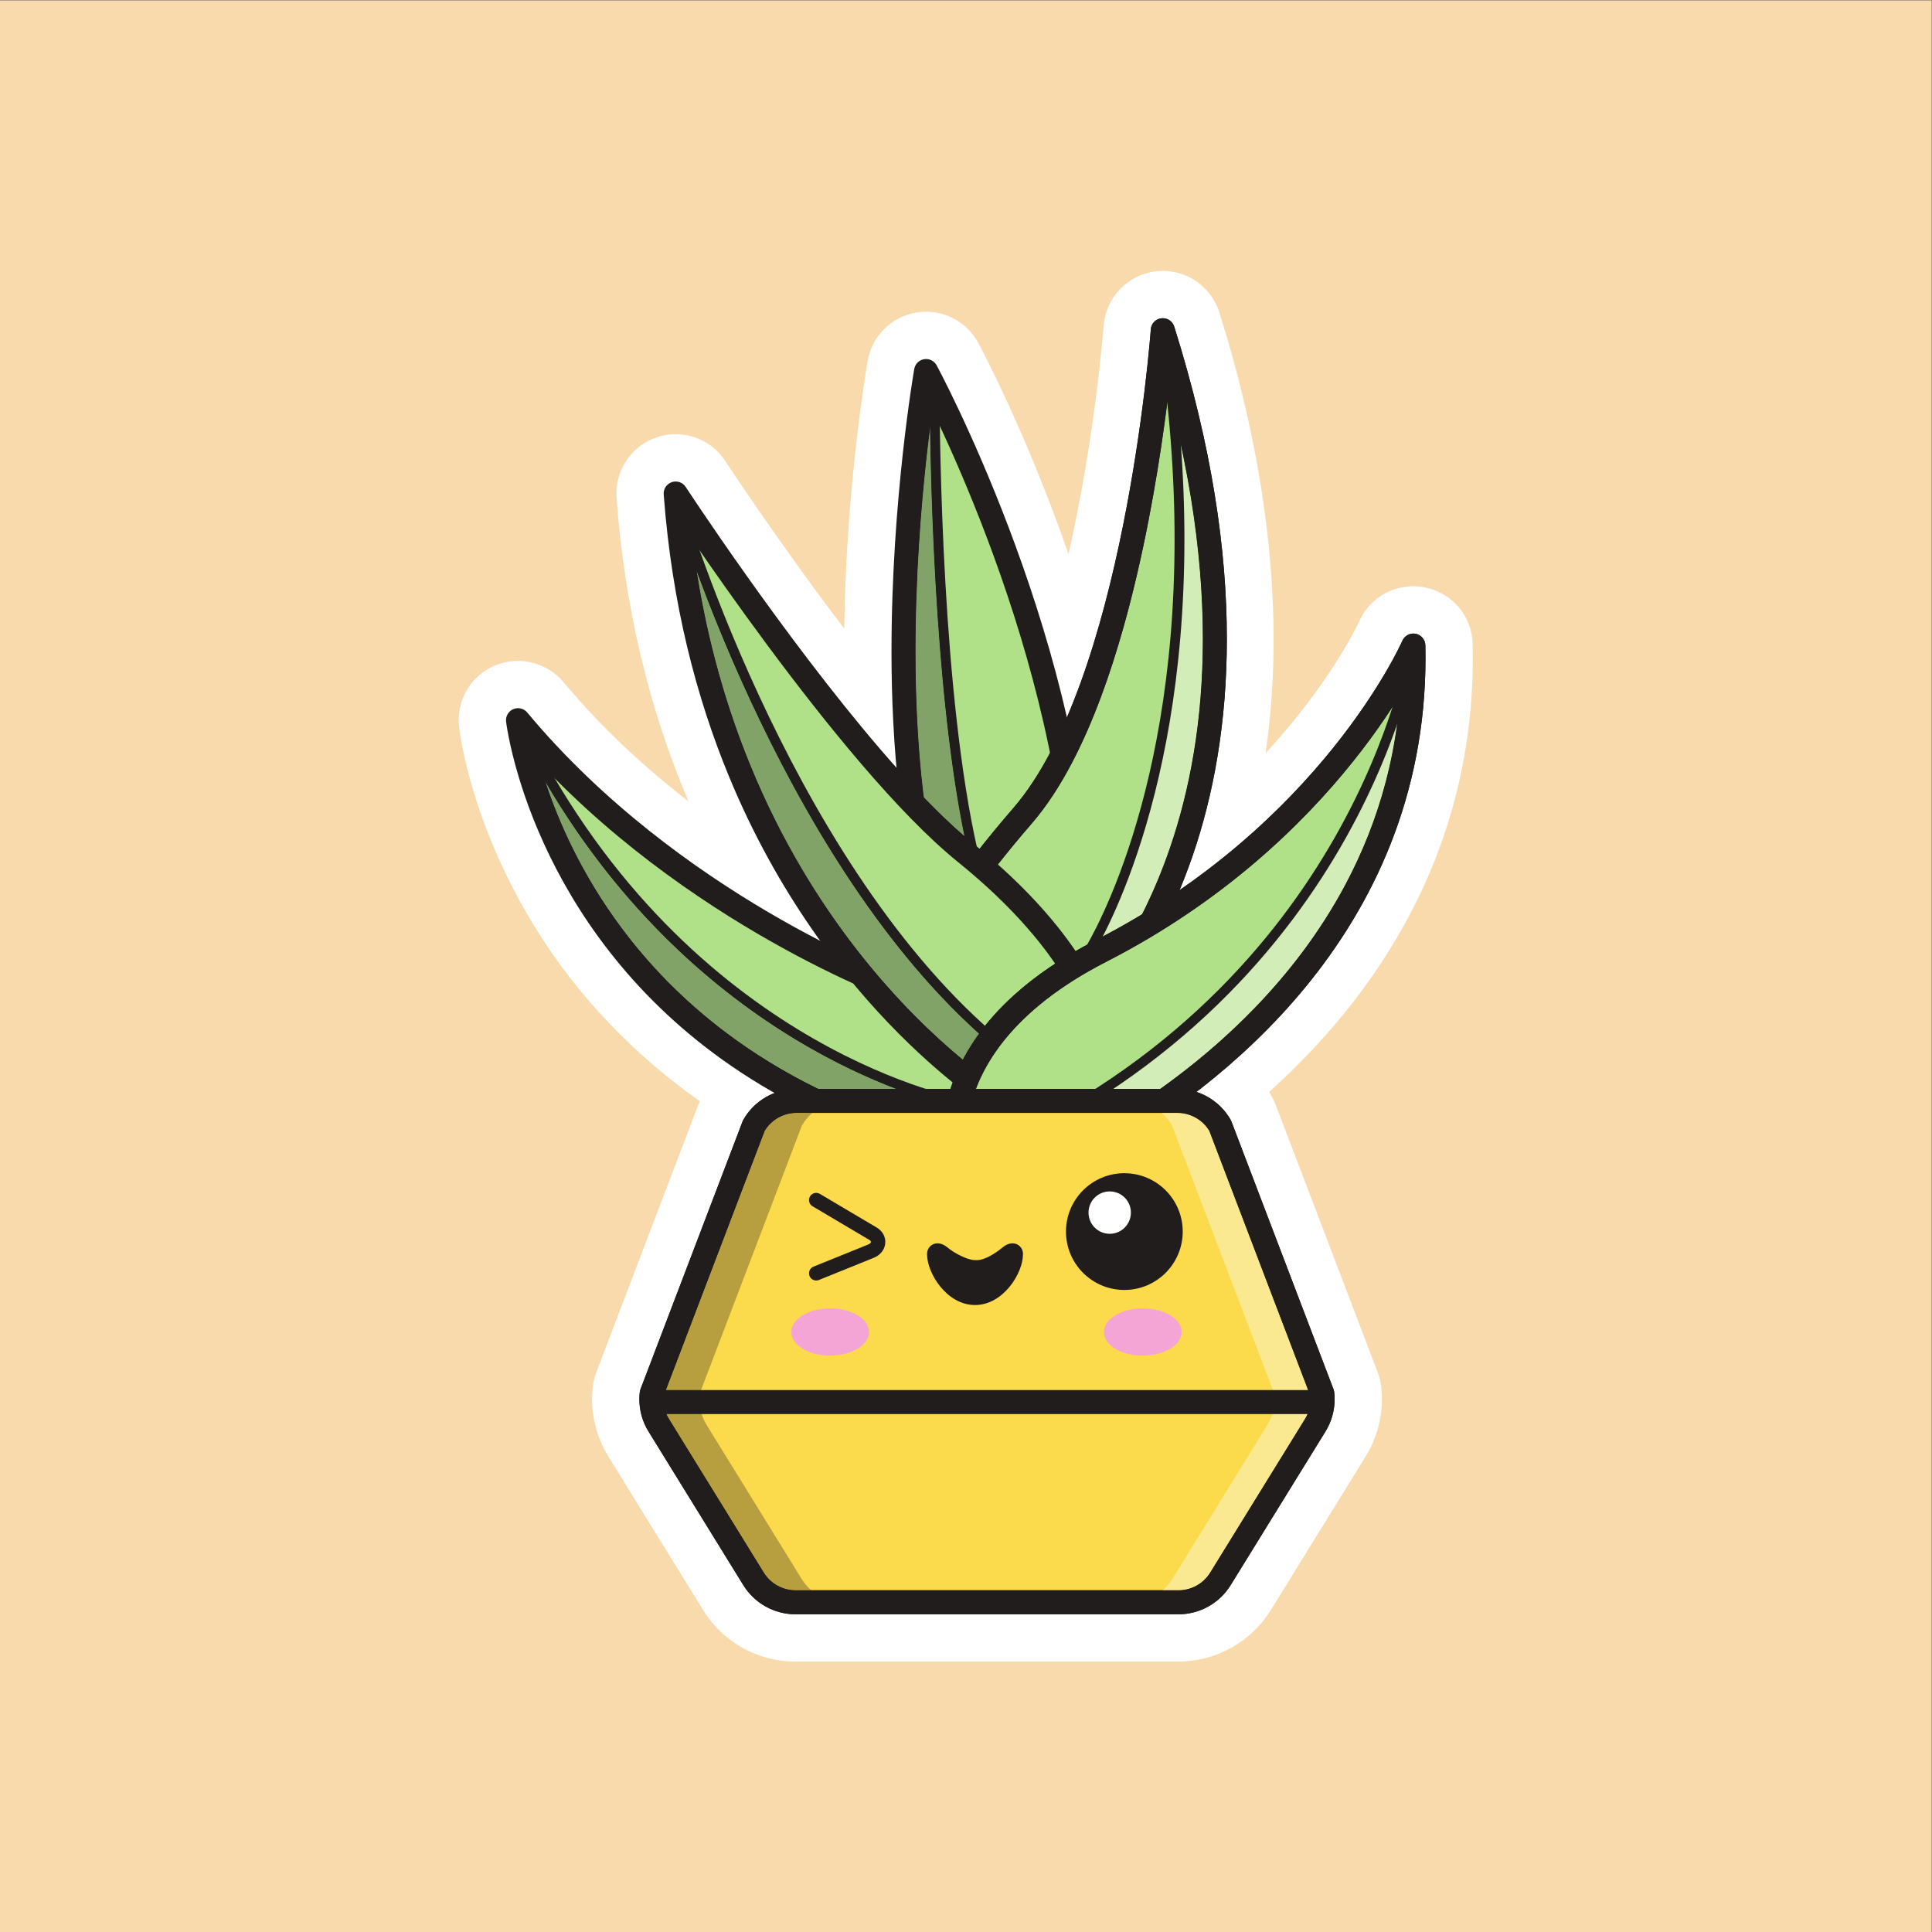 <?xml version="1.0" encoding="UTF-8" standalone="no"?>
<!-- Created with Inkscape (http://www.inkscape.org/) -->

<svg
   version="1.1"
   id="svg2"
   width="1333.333"
   height="1333.333"
   viewBox="0 0 1333.333 1333.333"
   sodipodi:docname="cute-plant-sticker5-vectorportal.eps"
   xmlns:inkscape="http://www.inkscape.org/namespaces/inkscape"
   xmlns:sodipodi="http://sodipodi.sourceforge.net/DTD/sodipodi-0.dtd"
   xmlns="http://www.w3.org/2000/svg"
   xmlns:svg="http://www.w3.org/2000/svg">
  <rect x="0" y="0" width="1333.333" height="1333.333" fill="#808080" stroke="none"/>
  <defs
     id="defs6" />
  <sodipodi:namedview
     id="namedview4"
     pagecolor="#ffffff"
     bordercolor="#000000"
     borderopacity="0.25"
     inkscape:showpageshadow="2"
     inkscape:pageopacity="0.0"
     inkscape:pagecheckerboard="0"
     inkscape:deskcolor="#d1d1d1" />
  <g
     id="g8"
     inkscape:groupmode="layer"
     inkscape:label="ink_ext_XXXXXX"
     transform="matrix(1.333,0,0,-1.333,0,1333.333)">
    <g
       id="g10"
       transform="scale(0.1)">
      <path
         d="M 0,0 H 10000 V 10000 H 0 Z"
         style="fill:#f8daac;fill-opacity:1;fill-rule:nonzero;stroke:none"
         id="path12" />
      <path
         d="m 7624.38,6667.38 c -3.34,145.03 -105.08,265.99 -249.05,294.4 -141.63,27.03 -281.25,-46.25 -338.5,-176.83 -2.01,-4.49 -145.6,-315.73 -484.68,-681.83 122.5,833.94 -45.63,1666.92 -239.25,2281.89 -44.29,141.1 -182.96,230.16 -328.79,212.85 -146.04,-17.22 -259.73,-136.18 -270.35,-282.83 -0.57,-8.13 -43.86,-578.18 -181.95,-1180.72 -218.21,627.69 -453.58,1068.03 -467.36,1093.62 -62.08,114.46 -189.94,177.74 -319.32,156.65 -128.86,-21 -230.55,-121.54 -252.98,-250.11 -5.88,-33.63 -111.21,-646.11 -121.54,-1386.3 -339.6,446.65 -611.57,861.35 -615.45,867.28 -77.05,117.9 -223.8,168.22 -355.43,122.78 -132.69,-44.91 -218.11,-173.87 -207.69,-313.53 41.86,-562.79 166.55,-1088.07 372.23,-1570.79 -222.9,172.25 -446.89,377.11 -646.68,616.84 -86.43,103.55 -233.28,138.56 -356.92,85.38 -125.61,-54 -199.46,-181.57 -183.77,-317.46 5.93,-51.13 67.54,-515.19 402.98,-1052.86 213.76,-342.53 501.9,-644 843.17,-884.5 -2.39,-5.31 -4.78,-11 -7.22,-17.17 L 3087.1,2897.17 c -8.8,-23.1 -14.78,-47.3 -17.89,-72.94 -14.92,-125.42 13.4,-253.8 79.83,-361.51 L 3640.22,1666.9 C 3743.35,1499.78 3922.19,1400 4118.59,1400 h 1982.7 c 193.48,0 376.77,102.27 478.32,266.9 l 491.13,795.72 c 66.48,107.62 94.85,236.05 79.83,362.52 -3.01,24.73 -8.99,48.93 -17.8,72.03 l -0.09,0.24 -529.83,1389.83 c -5.17,13.02 -11.24,25.79 -19.42,40.37 -4.16,7.27 -8.46,14.4 -12.91,21.43 538.15,483.96 1078.31,1240.65 1053.86,2318.34"
         style="fill:#ffffff;fill-opacity:1;fill-rule:nonzero;stroke:none"
         id="path14" />
      <path
         d="m 4863.71,5195.3 c -373.53,1144.3 -69.18,2886.27 -69.18,2886.27 0,0 721.48,-1331.85 795.48,-2667.61 l -726.3,-218.66"
         style="fill:#b0e087;fill-opacity:1;fill-rule:nonzero;stroke:none"
         id="path16" />
      <path
         d="m 4863.71,5195.3 59.06,19.28 c -69.37,212.42 -115.28,447.79 -143.66,689.45 -28.41,241.66 -39.34,489.6 -39.34,727.37 -0.01,387.5 29.03,747.98 58.07,1011.21 14.52,131.62 29.04,238.94 39.9,313.23 5.44,37.15 9.95,66.03 13.11,85.57 1.57,9.76 2.8,17.2 3.64,22.15 0.41,2.48 0.73,4.34 0.94,5.57 l 0.23,1.36 0.07,0.39 -61.2,10.69 -54.62,-29.59 0.09,-0.16 c 4.62,-8.55 183.96,-341.87 370.84,-836.84 186.98,-494.87 381.11,-1151.64 417.14,-1804.46 l 62.03,3.44 -17.91,59.49 -726.3,-218.66 17.91,-59.49 59.06,19.28 -59.06,-19.28 17.91,-59.49 726.3,218.66 c 27.48,8.27 45.71,34.27 44.12,62.92 -37.69,677.81 -238.51,1349.65 -429.43,1853.32 -191.01,503.57 -372.52,838.72 -373.45,840.45 -12.6,23.26 -38.52,35.99 -64.63,31.73 -26.11,-4.26 -46.64,-24.57 -51.2,-50.63 -0.31,-2.11 -117.75,-673.63 -117.81,-1460.86 0,-241.58 11.07,-494.12 40.19,-741.87 29.13,-247.77 76.25,-490.77 148.93,-713.51 10.48,-32.08 44.66,-49.93 76.98,-40.21 l -17.91,59.49"
         style="fill:#211d1d;fill-opacity:1;fill-rule:nonzero;stroke:none"
         id="path18" />
      <path
         d="m 5177.8,4320.67 c 0,0 1771.52,1020.4 842.23,3972.27 0,0 -131.19,-1825.79 -725.51,-2513.33 C 4738.75,5136.68 4625.34,4760.8 4625.34,4760.8 l 552.46,-440.13"
         style="fill:#b0e087;fill-opacity:1;fill-rule:nonzero;stroke:none"
         id="path20" />
      <path
         d="m 5177.8,4320.67 31.01,-53.84 c 5.15,3.04 290.06,167.88 574.89,553.89 142.35,192.97 284.52,441.27 390.96,751.58 106.45,310.28 177.1,682.48 177.08,1122.57 0,461.73 -77.69,998.09 -272.45,1616.72 -8.95,28.45 -36.87,46.52 -66.49,43.05 -29.61,-3.47 -52.6,-27.51 -54.73,-57.25 l -0.09,-1.18 c -1.92,-26.13 -36.9,-482.97 -143.82,-1015.36 -53.42,-266.14 -124.86,-551.16 -218.49,-809.87 -46.79,-129.35 -99.11,-252.1 -157.17,-362.46 -58.04,-110.39 -121.86,-208.34 -190.99,-288.28 -560.88,-648.78 -679.04,-1032.7 -681.65,-1041.5 -7.37,-24.41 0.82,-50.64 20.77,-66.53 l 552.46,-440.13 c 19.95,-15.89 47.61,-17.97 69.72,-5.25 l -31.01,53.84 38.71,48.59 -552.46,440.13 -38.71,-48.59 59.48,-17.95 -19.32,5.83 19.28,-5.96 0.04,0.13 -19.32,5.83 19.28,-5.96 c 0.93,2.89 114.68,369.13 656.74,996.27 78.35,90.67 147.71,198.33 209.87,317.25 108.68,208.1 195.37,450.93 265.13,698.67 104.54,371.56 170.69,754.19 210.95,1044.49 40.23,290.26 54.45,488.07 54.53,489.09 l -61.97,4.45 -59.26,-18.66 c 191.42,-608.08 266.71,-1131.65 266.71,-1579.41 -0.01,-426.81 -68.35,-784.83 -170.36,-1082.25 -153.03,-446.05 -382.07,-756.19 -572.4,-954.91 -95.15,-99.32 -180.59,-170.7 -241.78,-216.95 -30.6,-23.13 -55.12,-39.98 -71.76,-50.9 -8.32,-5.46 -14.66,-9.44 -18.8,-11.99 -2.07,-1.27 -3.59,-2.18 -4.53,-2.74 l -0.98,-0.58 -0.15,-0.09 3.12,-5.37 -3.11,5.38 -0.01,-0.01 3.12,-5.37 -3.11,5.38 15.97,-27.62 -15.96,27.63 -0.01,-0.01 15.97,-27.62 -15.96,27.63 -0.02,-0.01 29.25,-50.63 -29.18,50.66 -0.07,-0.03 29.25,-50.63 -29.18,50.66 31.01,-53.83 38.71,48.59 -38.71,-48.59"
         style="fill:#211d1d;fill-opacity:1;fill-rule:nonzero;stroke:none"
         id="path22" />
      <path
         d="m 5669.61,5133.26 c 142.19,264.22 556.84,1187.56 403.51,2742.03 109.22,-441.6 154.36,-833.75 154.36,-1180.42 -0.01,-426.81 -68.35,-784.83 -170.36,-1082.25 -42.92,-125.13 -91.82,-239.53 -144.18,-343.8 -76.78,-46.43 -157.41,-91.55 -241.93,-134.84 -0.47,-0.24 -0.93,-0.48 -1.4,-0.72"
         style="fill:#d2edb7;fill-opacity:1;fill-rule:nonzero;stroke:none"
         id="path24" />
      <path
         d="m 5644.94,5040.01 c 2.09,3.09 487.15,737.69 487.12,2170.03 0,326.24 -25.16,688.65 -86.88,1086.8 -2.15,13.89 -15.16,23.4 -29.05,21.25 -13.89,-2.15 -23.4,-15.16 -21.25,-29.05 61.33,-395.6 86.28,-755.38 86.28,-1079 -0.01,-710.36 -120.21,-1246.54 -240.13,-1604.84 -59.96,-179.15 -119.86,-313.81 -164.63,-403.5 -22.39,-44.84 -41,-78.44 -53.94,-100.72 -6.47,-11.15 -11.53,-19.46 -14.94,-24.94 -1.7,-2.74 -2.99,-4.78 -3.84,-6.1 l -0.93,-1.45 -0.22,-0.32 -0.04,-0.06 c -7.76,-11.72 -4.54,-27.51 7.18,-35.27 11.72,-7.76 27.51,-4.55 35.27,7.17"
         style="fill:#211d1d;fill-opacity:1;fill-rule:nonzero;stroke:none"
         id="path26" />
      <path
         d="m 5177.8,4320.67 31.01,-53.84 c 5.15,3.04 290.06,167.88 574.89,553.89 142.35,192.97 284.52,441.27 390.96,751.58 106.45,310.28 177.1,682.48 177.08,1122.57 0,461.73 -77.69,998.09 -272.45,1616.72 -8.95,28.45 -36.87,46.52 -66.49,43.05 -29.61,-3.47 -52.6,-27.51 -54.73,-57.25 l -0.09,-1.18 c -1.92,-26.13 -36.9,-482.97 -143.82,-1015.36 -53.42,-266.14 -124.86,-551.16 -218.49,-809.87 -46.79,-129.35 -99.11,-252.1 -157.17,-362.46 -58.04,-110.39 -121.86,-208.34 -190.99,-288.28 -560.88,-648.78 -679.04,-1032.7 -681.65,-1041.5 -7.37,-24.41 0.82,-50.64 20.77,-66.53 l 552.46,-440.13 c 19.95,-15.89 47.61,-17.97 69.72,-5.25 l -31.01,53.84 38.71,48.59 -552.46,440.13 -38.71,-48.59 59.48,-17.95 -19.32,5.83 19.28,-5.96 0.04,0.13 -19.32,5.83 19.28,-5.96 c 0.93,2.89 114.68,369.13 656.74,996.27 78.35,90.67 147.71,198.33 209.87,317.25 108.68,208.1 195.37,450.93 265.13,698.67 104.54,371.56 170.69,754.19 210.95,1044.49 40.23,290.26 54.45,488.07 54.53,489.09 l -61.97,4.45 -59.26,-18.66 c 191.42,-608.08 266.71,-1131.65 266.71,-1579.41 -0.01,-426.81 -68.35,-784.83 -170.36,-1082.25 -153.03,-446.05 -382.07,-756.19 -572.4,-954.91 -95.15,-99.32 -180.59,-170.7 -241.78,-216.95 -30.6,-23.13 -55.12,-39.98 -71.76,-50.9 -8.32,-5.46 -14.66,-9.44 -18.8,-11.99 -2.07,-1.27 -3.59,-2.18 -4.53,-2.74 l -0.98,-0.58 -0.15,-0.09 3.12,-5.37 -3.11,5.38 -0.01,-0.01 3.12,-5.37 -3.11,5.38 15.97,-27.62 -15.96,27.63 -0.01,-0.01 15.97,-27.62 -15.96,27.63 -0.02,-0.01 29.25,-50.63 -29.18,50.66 -0.07,-0.03 29.25,-50.63 -29.18,50.66 31.01,-53.83 38.71,48.59 -38.71,-48.59"
         style="fill:#211d1d;fill-opacity:1;fill-rule:nonzero;stroke:none"
         id="path28" />
      <path
         d="M 4948.61,4045.53 C 2882.31,4548.44 2681.87,6274.01 2681.87,6274.01 3483.61,5311.92 4627.92,4889.18 4627.92,4889.18 l 502.91,-568.51 -182.22,-275.14"
         style="fill:#b0e087;fill-opacity:1;fill-rule:nonzero;stroke:none"
         id="path30" />
      <path
         d="m 4948.61,4045.53 14.7,60.36 c -508.87,123.9 -900.63,322.28 -1203.27,549.67 -226.96,170.57 -403.83,357.6 -541.71,542.38 -206.79,277.12 -325.78,549.31 -392.87,751.72 -33.55,101.19 -54.13,184.9 -66.26,242.89 -6.06,29 -10.01,51.57 -12.43,66.69 -1.2,7.55 -2.03,13.24 -2.53,16.94 -0.26,1.85 -0.43,3.21 -0.54,4.04 l -0.11,0.87 -0.01,0.14 v 0.01 l -12.34,-1.46 12.34,1.45 v 0.01 l -12.34,-1.46 12.34,1.45 -0.01,0.02 -56.09,-6.59 56.1,6.52 -0.01,0.07 -56.09,-6.59 56.1,6.52 -61.71,-7.17 -47.73,-39.77 c 407.4,-488.74 899.55,-838.58 1290.04,-1067.06 390.54,-228.4 679.72,-335.34 682.21,-336.28 l 21.53,58.28 -46.54,-41.16 471.32,-532.8 -155.88,-235.39 51.79,-34.3 14.7,60.36 -14.7,-60.36 51.8,-34.3 182.22,275.14 c 15.53,23.46 13.38,54.39 -5.27,75.47 l -502.91,568.5 c -6.74,7.63 -15.46,13.59 -25,17.12 l -0.09,0.03 c -6.34,2.34 -290.83,108.63 -671.42,332.21 -380.64,223.51 -857.08,564.43 -1248.34,1034.08 -17.54,21.04 -47.04,28.12 -72.22,17.32 -25.18,-10.8 -40.38,-37.05 -37.22,-64.26 0.35,-2.95 13.47,-114.32 65.83,-288.22 78.54,-260.76 245.44,-662.75 591.1,-1048.45 172.8,-192.79 390.27,-381.33 663,-545.47 272.72,-164.15 600.62,-303.84 993.83,-399.53 25.52,-6.22 51.99,4.16 66.49,26.06 l -51.8,34.3"
         style="fill:#211d1d;fill-opacity:1;fill-rule:nonzero;stroke:none"
         id="path32" />
      <path
         d="m 5185.02,4292.02 c 0,0 -1519.19,903.28 -1686.83,3155.45 0,0 894.75,-1369.72 1500.57,-1859.54 605.81,-489.82 679.58,-872.42 679.58,-872.42 l -493.32,-423.49"
         style="fill:#b0e087;fill-opacity:1;fill-rule:nonzero;stroke:none"
         id="path34" />
      <path
         d="m 5185.02,4292.02 31.75,53.4 -20.91,-35.16 20.95,35.14 -0.04,0.02 -20.91,-35.16 20.95,35.14 -0.2,0.12 c -9.94,5.92 -384.01,232.97 -774.93,732.86 -195.51,249.96 -395.33,568.08 -556.56,961.25 -161.23,393.19 -283.95,861.46 -324.97,1412.45 l -61.96,-4.61 -52.01,-33.98 c 0.43,-0.65 224.63,-343.88 525.22,-749.12 150.31,-202.64 319.71,-420.79 490.14,-619.67 170.56,-198.93 341.68,-378.47 498.16,-505.08 297.71,-240.74 462.48,-453.19 552.76,-603.56 45.13,-75.19 71.65,-134.9 86.74,-175 7.55,-20.05 12.24,-35.2 14.96,-44.92 1.37,-4.86 2.24,-8.37 2.73,-10.46 0.24,-1.04 0.4,-1.73 0.47,-2.06 l 0.04,-0.21 19.37,3.94 -19.39,-3.84 0.02,-0.1 19.37,3.94 -19.39,-3.84 40.43,8.01 -40.45,-7.91 0.02,-0.1 40.43,8.01 -40.45,-7.91 v -0.01 l 58.54,11.44 -58.57,-11.29 0.03,-0.15 58.54,11.44 -58.57,-11.29 61.01,11.76 -40.47,47.14 -493.32,-423.49 40.47,-47.14 31.75,53.4 -31.75,-53.4 40.47,-47.13 493.31,423.48 c 17,14.59 24.78,36.91 20.54,58.9 -1.24,6.54 -22.26,109.38 -120.35,272.74 -98.05,163.39 -273.07,387.15 -581.17,636.23 -146.44,118.3 -314.34,293.66 -481.93,489.31 -251.61,293.57 -503.44,633 -691.98,898.66 -94.29,132.84 -172.8,247.27 -227.69,328.43 -27.45,40.58 -48.99,72.84 -63.65,94.92 -7.33,11.05 -12.95,19.54 -16.71,25.27 -1.89,2.86 -3.31,5.03 -4.26,6.47 -0.94,1.45 -1.4,2.14 -1.4,2.14 -15.49,23.72 -45.1,33.96 -71.93,24.87 -26.84,-9.08 -44.14,-35.2 -42.03,-63.46 42.38,-569.67 170.4,-1055.08 338.83,-1462.3 252.64,-610.89 595.89,-1045.6 876.37,-1327.76 280.53,-282.18 498.35,-412.08 501.83,-414.17 22.9,-13.61 52,-11.09 72.22,6.27 l -40.47,47.13"
         style="fill:#211d1d;fill-opacity:1;fill-rule:nonzero;stroke:none"
         id="path36" />
      <path
         d="m 5403.07,3947.33 c 0,0 1958.06,788.79 1914.33,2712.97 0,0 -422.74,-969.38 -1618.06,-1581.62 -871.15,-446.2 -750.73,-1033.15 -750.73,-1033.15 l 454.46,-98.2"
         style="fill:#b0e087;fill-opacity:1;fill-rule:nonzero;stroke:none"
         id="path38" />
      <path
         d="m 5403.07,3947.33 23.22,-57.62 c 2.02,0.82 124.11,50.1 306.62,153.45 273.69,155.09 683.68,431.59 1027.32,850.7 171.75,209.55 326.81,454.9 438.93,738.3 112.12,283.34 181.11,604.71 181.08,964.81 0,21.45 -0.24,43.03 -0.73,64.73 -0.66,29.07 -21.59,53.94 -50.12,59.56 -28.52,5.61 -57.32,-9.47 -68.94,-36.13 l 0.69,-0.3 -0.69,0.31 v -0.01 l 0.69,-0.3 -0.69,0.31 c -1.6,-3.68 -107.18,-242.49 -358.25,-554.61 -251.13,-312.19 -647.4,-697.54 -1231.19,-996.55 -174.86,-89.56 -312.05,-185.34 -419.36,-282.04 -161,-144.97 -254.48,-292.22 -306.85,-421.06 -52.47,-128.86 -63.98,-238.86 -63.97,-310.14 0.01,-52.59 6.22,-84.25 6.93,-87.7 4.93,-24.05 23.74,-43.05 47.73,-48.24 l 454.46,-98.19 c 12.13,-2.62 24.82,-1.54 36.34,3.1 l -23.22,57.62 13.12,60.73 -454.46,98.19 -13.12,-60.72 60.86,12.49 -31.07,-6.38 31.14,6.04 -0.07,0.34 -31.07,-6.38 31.14,6.04 c 0,0.01 -0.27,1.4 -0.69,4.17 -1.25,8.33 -3.76,28.83 -3.76,58.89 0,38.69 4.14,93.16 20.37,158.25 24.4,97.66 75.65,219.22 182.57,348.91 106.96,129.63 270.06,267.63 519.63,395.49 606.94,310.87 1018.06,712.6 1277.47,1036.88 259.45,324.35 367.53,571.4 369.21,575.2 l -56.94,24.83 -62.12,-1.4 c 0.48,-20.79 0.71,-41.43 0.71,-61.93 -0.08,-458.92 -116.67,-848.52 -291.91,-1177.11 -131.46,-246.36 -296.13,-458.2 -469.53,-637.37 -260.05,-268.76 -539.73,-463.83 -754,-591.23 -107.12,-63.71 -197.86,-110.52 -261.54,-141.28 -31.84,-15.39 -56.91,-26.75 -73.88,-34.22 -8.49,-3.73 -14.95,-6.49 -19.22,-8.28 -2.13,-0.9 -3.72,-1.56 -4.73,-1.98 l -1.1,-0.45 -0.22,-0.09 v 0 l 23.21,-57.63 13.12,60.73 -13.12,-60.73"
         style="fill:#211d1d;fill-opacity:1;fill-rule:nonzero;stroke:none"
         id="path40" />
      <path
         d="m 6006.85,4364.98 h -289.12 c 1000.81,657.58 1389.59,1557 1528.92,2009.93 -30.91,-364.06 -136.31,-680.81 -282.57,-955.05 -131.46,-246.36 -296.13,-458.2 -469.53,-637.37 -161.8,-167.22 -331.18,-305.9 -487.7,-417.51"
         style="fill:#d2edb7;fill-opacity:1;fill-rule:nonzero;stroke:none"
         id="path42" />
      <path
         d="m 4969.9,4317.05 -0.85,0.16 c -19.95,3.85 -383.19,77.02 -842.56,358.55 -459.42,281.6 -1015.03,771.11 -1421.72,1609.35 -6.14,12.65 -21.36,17.93 -34.01,11.8 -12.64,-6.14 -17.92,-21.37 -11.79,-34.01 417.75,-861.27 992.62,-1360.59 1463.05,-1643.99 470.47,-283.47 836.46,-351.49 838.61,-351.91 13.82,-2.56 27.1,6.56 29.66,20.39 2.56,13.81 -6.57,27.1 -20.39,29.66"
         style="fill:#211d1d;fill-opacity:1;fill-rule:nonzero;stroke:none"
         id="path44" />
      <path
         d="m 4639.85,4364.98 h -403.63 c -179.34,87.8 -337.16,186.13 -476.18,290.58 -226.96,170.57 -403.83,357.6 -541.71,542.38 -206.79,277.12 -325.78,549.31 -392.87,751.72 -0.48,1.43 -0.95,2.86 -1.42,4.29 396.05,-674.84 886.9,-1087.4 1297.98,-1335.04 197.39,-118.93 376.38,-199.93 517.83,-253.93"
         style="fill:#81a367;fill-opacity:1;fill-rule:nonzero;stroke:none"
         id="path46" />
      <path
         d="m 4122,4364.97 -92.37,39.33 -338.45,225.68 -403.17,382.14 -250.35,340.79 -168.03,314.32 -119.13,313.21 -43.61,186.56 c 37.96,-73.77 77.07,-144.75 117.15,-213.05 0.47,-1.43 0.94,-2.86 1.42,-4.29 67.09,-202.41 186.08,-474.6 392.87,-751.72 137.88,-184.78 314.75,-371.81 541.71,-542.38 139.02,-104.45 296.84,-202.78 476.18,-290.58 h -112.27 c -0.65,0 -1.3,-0.01 -1.95,-0.01"
         style="fill:#211d1d;fill-opacity:1;fill-rule:nonzero;stroke:none"
         id="path48" />
      <path
         d="m 4713.57,4364.98 h -73.72 c -141.45,54 -320.44,135 -517.83,253.93 -411.08,247.64 -901.93,660.2 -1297.98,1335.04 -40.08,68.3 -79.19,139.28 -117.15,213.05 l -25.02,107.01 C 3299.62,5000.58 4261,4525.11 4713.57,4364.98"
         style="fill:#211d1d;fill-opacity:1;fill-rule:nonzero;stroke:none"
         id="path50" />
      <path
         d="m 3473.74,7440.39 c 0.25,-0.82 136.18,-470.69 408.87,-1059.04 272.82,-588.33 681.9,-1295.32 1231.58,-1770.62 10.63,-9.19 26.7,-8.02 35.89,2.61 9.19,10.63 8.02,26.71 -2.61,35.9 -540.49,466.91 -947.73,1168.66 -1218.68,1753.52 -135.54,292.41 -237.15,555.57 -304.83,745.52 -33.84,94.97 -59.2,171.64 -76.09,224.51 -8.44,26.44 -14.76,46.92 -18.97,60.78 -2.1,6.93 -3.67,12.19 -4.72,15.72 -1.04,3.52 -1.54,5.24 -1.54,5.25 -3.91,13.5 -18.02,21.28 -31.52,17.37 -13.51,-3.9 -21.28,-18.02 -17.38,-31.52 v 0"
         style="fill:#211d1d;fill-opacity:1;fill-rule:nonzero;stroke:none"
         id="path52" />
      <path
         d="m 4984.53,4516.31 c -144.92,119.78 -341.67,304.8 -542.85,562.07 -195.51,249.96 -395.33,568.08 -556.56,961.25 -120.08,292.83 -218.79,627.27 -278.3,1006.54 66.75,-181.22 158.65,-412.08 275.79,-664.82 265.23,-571.95 659.26,-1256.09 1186.03,-1730.43 -33.45,-45.86 -61.2,-90.95 -84.11,-134.61"
         style="fill:#81a367;fill-opacity:1;fill-rule:nonzero;stroke:none"
         id="path54" />
      <path
         d="m 4963.64,4474.11 -402.11,364.56 -390.18,514.24 -265,453.99 -243.27,688.33 -111.02,500.28 -37.56,315.12 c 21.92,-66.77 52.68,-156.85 92.32,-264.46 59.51,-379.27 158.22,-713.71 278.3,-1006.54 161.23,-393.17 361.05,-711.29 556.56,-961.25 201.18,-257.27 397.93,-442.29 542.85,-562.07 -7.47,-14.23 -14.42,-28.3 -20.89,-42.2"
         style="fill:#211d1d;fill-opacity:1;fill-rule:nonzero;stroke:none"
         id="path56" />
      <path
         d="m 5068.64,4650.92 v 0 c -526.77,474.34 -920.8,1158.48 -1186.03,1730.43 -117.14,252.74 -209.04,483.6 -275.79,664.82 -39.64,107.61 -70.4,197.69 -92.32,264.46 l -16.31,136.84 c 0,0 526.96,-1821.47 1585.74,-2776.08 -5.22,-6.84 -10.32,-13.66 -15.29,-20.47"
         style="fill:#211d1d;fill-opacity:1;fill-rule:nonzero;stroke:none"
         id="path58" />
      <path
         d="m 7292.23,6664.1 -0.17,-1.08 c -3.87,-24.53 -76.77,-462.51 -383.31,-999.26 -306.64,-536.82 -846.2,-1172.33 -1785.37,-1595.02 -12.82,-5.77 -18.53,-20.84 -12.76,-33.66 5.77,-12.81 20.83,-18.53 33.65,-12.76 965.3,434.3 1515.38,1092.65 1823.3,1642.03 308.03,549.47 374.65,990.08 374.99,992.15 2.1,13.9 -7.47,26.87 -21.37,28.97 -13.9,2.09 -26.86,-7.47 -28.96,-21.37"
         style="fill:#211d1d;fill-opacity:1;fill-rule:nonzero;stroke:none"
         id="path60" />
      <path
         d="m 5403.07,3947.33 23.22,-57.62 c 2.02,0.82 124.11,50.1 306.62,153.45 273.69,155.09 683.68,431.59 1027.32,850.7 171.75,209.55 326.81,454.9 438.93,738.3 112.12,283.34 181.11,604.71 181.08,964.81 0,21.45 -0.24,43.03 -0.73,64.73 -0.66,29.07 -21.59,53.94 -50.12,59.56 -28.52,5.61 -57.32,-9.47 -68.94,-36.13 l 0.69,-0.3 -0.69,0.31 v -0.01 l 0.69,-0.3 -0.69,0.31 c -1.6,-3.68 -107.18,-242.49 -358.25,-554.61 -251.13,-312.19 -647.4,-697.54 -1231.19,-996.55 -174.86,-89.56 -312.05,-185.34 -419.36,-282.04 -161,-144.97 -254.48,-292.22 -306.85,-421.06 -52.47,-128.86 -63.98,-238.86 -63.97,-310.14 0.01,-52.59 6.22,-84.25 6.93,-87.7 4.93,-24.05 23.74,-43.05 47.73,-48.24 l 454.46,-98.19 c 12.13,-2.62 24.82,-1.54 36.34,3.1 l -23.22,57.62 13.12,60.73 -454.46,98.19 -13.12,-60.72 60.86,12.49 -31.07,-6.38 31.14,6.04 -0.07,0.34 -31.07,-6.38 31.14,6.04 c 0,0.01 -0.27,1.4 -0.69,4.17 -1.25,8.33 -3.76,28.83 -3.76,58.89 0,38.69 4.14,93.16 20.37,158.25 24.4,97.66 75.65,219.22 182.57,348.91 106.96,129.63 270.06,267.63 519.63,395.49 606.94,310.87 1018.06,712.6 1277.47,1036.88 259.45,324.35 367.53,571.4 369.21,575.2 l -56.94,24.83 -62.12,-1.4 c 0.48,-20.79 0.71,-41.43 0.71,-61.93 -0.08,-458.92 -116.67,-848.52 -291.91,-1177.11 -131.46,-246.36 -296.13,-458.2 -469.53,-637.37 -260.05,-268.76 -539.73,-463.83 -754,-591.23 -107.12,-63.71 -197.86,-110.52 -261.54,-141.28 -31.84,-15.39 -56.91,-26.75 -73.88,-34.22 -8.49,-3.73 -14.95,-6.49 -19.22,-8.28 -2.13,-0.9 -3.72,-1.56 -4.73,-1.98 l -1.1,-0.45 -0.22,-0.09 v 0 l 23.21,-57.63 13.12,60.73 -13.12,-60.73"
         style="fill:#211d1d;fill-opacity:1;fill-rule:nonzero;stroke:none"
         id="path62" />
      <path
         d="m 4813.19,7995.97 c 0.37,-150.72 4.05,-550.73 30.51,-1013.61 26.51,-462.96 75.64,-988.5 167.56,-1391.85 3.13,-13.7 16.77,-22.28 30.47,-19.16 13.71,3.13 22.29,16.77 19.16,30.48 -90.79,398.04 -140.01,922.02 -166.37,1383.44 -26.39,461.49 -30.06,860.72 -30.42,1010.82 -0.04,14.06 -11.46,25.43 -25.52,25.39 -14.05,-0.03 -25.42,-11.45 -25.38,-25.51 h -0.01"
         style="fill:#211d1d;fill-opacity:1;fill-rule:nonzero;stroke:none"
         id="path64" />
      <path
         d="m 4993.32,5673.36 c -67.04,57.61 -137.91,125.8 -210.68,201.35 -1.2,9.75 -2.38,19.54 -3.53,29.32 -28.41,241.66 -39.34,489.6 -39.34,727.37 -0.01,387.5 29.03,747.98 58.07,1011.21 5.83,52.81 11.65,101.71 17.24,146.12 2.97,-198.26 10.39,-487.38 28.62,-806.37 24.73,-431.87 69.14,-918.2 149.62,-1309"
         style="fill:#81a367;fill-opacity:1;fill-rule:nonzero;stroke:none"
         id="path66" />
      <path
         d="m 4782.64,5874.71 c -23.12,24 -46.42,48.74 -69.87,74.12 l -12.22,115.07 -22.9,372.73 15.4,703.68 45.15,527.84 32.53,257.92 42.55,43.84 c 0.2,-45.54 0.69,-107 1.8,-181.18 -5.59,-44.41 -11.41,-93.31 -17.24,-146.12 -29.04,-263.23 -58.08,-623.71 -58.07,-1011.21 0,-237.77 10.93,-485.71 39.34,-727.37 1.15,-9.78 2.33,-19.57 3.53,-29.32"
         style="fill:#211d1d;fill-opacity:1;fill-rule:nonzero;stroke:none"
         id="path68" />
      <path
         d="m 5007.1,5608.99 -69.74,30.85 -98.71,90.87 -115.03,115.93 -10.85,102.19 c 23.45,-25.38 46.75,-50.12 69.87,-74.12 72.77,-75.55 143.64,-143.74 210.68,-201.35 4.48,-21.76 9.07,-43.23 13.78,-64.37"
         style="fill:#211d1d;fill-opacity:1;fill-rule:nonzero;stroke:none"
         id="path70" />
      <path
         d="m 5036.08,5596.17 -28.98,12.82 c -4.71,21.14 -9.3,42.61 -13.78,64.37 -80.48,390.8 -124.89,877.13 -149.62,1309 -18.23,318.99 -25.65,608.11 -28.62,806.37 -1.11,74.18 -1.6,135.64 -1.8,181.18 l 25.37,26.12 c 0.72,-300.82 14.71,-1598.47 197.43,-2399.86"
         style="fill:#211d1d;fill-opacity:1;fill-rule:nonzero;stroke:none"
         id="path72" />
      <path
         d="m 5109.93,1707.04 h -991.35 c -88.47,0 -170.62,45.83 -217.09,121.11 l -491.17,795.81 c -30.25,49.02 -43.03,106.84 -36.24,164.04 l 528.63,1386.76 c 45.49,79.23 129.87,128.09 221.24,128.09 h 985.98 985.98 c 91.36,0 175.75,-48.86 221.23,-128.09 L 6845.77,2788 c 6.79,-57.2 -5.98,-115.02 -36.24,-164.04 l -491.17,-795.81 c -46.46,-75.28 -128.61,-121.11 -217.08,-121.11 h -991.35"
         style="fill:#fbda4c;fill-opacity:1;fill-rule:nonzero;stroke:none"
         id="path74" />
      <path
         d="m 5109.93,1707.04 v 62.13 h -991.35 c -66.93,-0.01 -129.07,34.67 -164.22,91.61 l -491.17,795.81 c -18.88,30.59 -28.76,65.71 -28.76,101.35 0,7.58 0.44,15.16 1.34,22.72 l -61.69,7.34 58.05,-22.13 528.63,1386.76 -58.05,22.13 53.88,-30.93 c 34.4,59.93 98.25,96.89 167.36,96.89 h 985.98 985.98 c 69.11,0 132.95,-36.96 167.35,-96.89 l 53.88,30.93 -58.05,-22.13 528.63,-1386.76 58.05,22.13 -61.69,-7.32 c 0.9,-7.58 1.34,-15.17 1.34,-22.74 0,-35.64 -9.88,-70.76 -28.76,-101.35 l -491.17,-795.81 c -35.14,-56.94 -97.29,-91.62 -164.21,-91.61 h -991.35 v -62.13 -62.13 h 991.35 c 110.02,0 212.17,57 269.95,150.62 l 491.17,795.8 c 31.03,50.29 47.28,108.01 47.28,166.61 0,12.44 -0.74,24.92 -2.21,37.37 -0.61,5.17 -1.79,9.96 -3.64,14.82 L 6375.2,4196.89 c -1.31,3.42 -2.35,5.62 -4.17,8.8 -56.57,98.53 -161.51,159.28 -275.12,159.29 h -985.98 -985.98 c -113.62,-0.01 -218.55,-60.76 -275.12,-159.29 -1.83,-3.18 -2.87,-5.38 -4.17,-8.8 L 3316.03,2810.13 c -1.85,-4.86 -3.03,-9.63 -3.64,-14.79 -1.48,-12.47 -2.22,-24.96 -2.22,-37.4 0,-58.6 16.25,-116.32 47.28,-166.61 l 491.17,-795.8 c 57.79,-93.62 159.94,-150.62 269.96,-150.62 h 991.35 v 62.13"
         style="fill:#211d1d;fill-opacity:1;fill-rule:nonzero;stroke:none"
         id="path76" />
      <path
         d="m 6101.29,1769.17 c -0.01,0 0,0 -0.01,0 h -81.85 c 19.39,16.76 36.39,36.56 50.23,58.98 l 491.16,795.82 c 30.26,49.03 43.03,106.84 36.25,164.03 l -528.64,1386.78 c -14.5,25.27 -32.97,47.45 -54.36,65.94 h 81.84 c 67.59,0 130.14,-35.35 165.05,-92.98 l 523.83,-1374.18 c 0.42,-5.21 0.63,-10.42 0.63,-15.62 0,-35.64 -9.88,-70.76 -28.76,-101.35 l -491.17,-795.81 c -35.14,-56.94 -97.29,-91.61 -164.2,-91.61"
         style="fill:#fbe991;fill-opacity:1;fill-rule:nonzero;stroke:none"
         id="path78" />
      <path
         d="m 5109.93,1707.04 v 62.13 h -991.35 c -66.93,-0.01 -129.07,34.67 -164.22,91.61 l -491.17,795.81 c -18.88,30.59 -28.76,65.71 -28.76,101.35 0,7.58 0.44,15.16 1.34,22.72 l -61.69,7.34 58.05,-22.13 528.63,1386.76 -58.05,22.13 53.88,-30.93 c 34.4,59.93 98.25,96.89 167.36,96.89 h 985.98 985.98 c 69.11,0 132.95,-36.96 167.35,-96.89 l 53.88,30.93 -58.05,-22.13 528.63,-1386.76 58.05,22.13 -61.69,-7.32 c 0.9,-7.58 1.34,-15.17 1.34,-22.74 0,-35.64 -9.88,-70.76 -28.76,-101.35 l -491.17,-795.81 c -35.14,-56.94 -97.29,-91.62 -164.21,-91.61 h -991.35 v -62.13 -62.13 h 991.35 c 110.02,0 212.17,57 269.95,150.62 l 491.17,795.8 c 31.03,50.29 47.28,108.01 47.28,166.61 0,12.44 -0.74,24.92 -2.21,37.37 -0.61,5.17 -1.79,9.96 -3.64,14.82 L 6375.2,4196.89 c -1.31,3.42 -2.35,5.62 -4.17,8.8 -56.57,98.53 -161.51,159.28 -275.12,159.29 h -985.98 -985.98 c -113.62,-0.01 -218.55,-60.76 -275.12,-159.29 -1.83,-3.18 -2.87,-5.38 -4.17,-8.8 L 3316.03,2810.13 c -1.85,-4.86 -3.03,-9.63 -3.64,-14.79 -1.48,-12.47 -2.22,-24.96 -2.22,-37.4 0,-58.6 16.25,-116.32 47.28,-166.61 l 491.17,-795.8 c 57.79,-93.62 159.94,-150.62 269.96,-150.62 h 991.35 v 62.13"
         style="fill:#211d1d;fill-opacity:1;fill-rule:nonzero;stroke:none"
         id="path80" />
      <path
         d="m 4200.43,1769.17 h -81.85 c -66.93,-0.01 -129.07,34.67 -164.22,91.61 l -491.17,795.81 c -18.88,30.59 -28.76,65.71 -28.76,101.35 0,5.21 0.21,10.42 0.63,15.61 l 523.85,1374.2 c 34.9,57.62 97.45,92.97 165.03,92.97 0.01,0 0,0 0.01,0 h 81.84 c -21.39,-18.49 -39.86,-40.67 -54.37,-65.94 L 3622.78,2788 c -6.78,-57.19 6,-115 36.25,-164.03 l 491.17,-795.82 c 13.84,-22.42 30.84,-42.22 50.23,-58.98"
         style="fill:#b79f3f;fill-opacity:1;fill-rule:nonzero;stroke:none"
         id="path82" />
      <path
         d="m 4367.28,1707.06 h -248.71 c -88.46,0 -170.62,45.8 -217.08,121.09 l -491.18,795.82 c -30.24,49.03 -43.01,106.84 -36.23,164.03 l 528.63,1386.78 c 45.48,79.2 129.88,128.08 221.23,128.08 h 248.72 c -62.22,0 -121.2,-22.67 -166.87,-62.14 h -81.84 c -0.01,0 0,0 -0.01,0 -67.58,0 -130.13,-35.35 -165.03,-92.97 l -523.85,-1374.2 c -0.42,-5.19 -0.63,-10.4 -0.63,-15.61 v 0 c 0,-35.64 9.88,-70.76 28.76,-101.35 l 491.17,-795.81 c 35.15,-56.94 97.29,-91.62 164.22,-91.61 h 81.85 c 45.73,-39.53 104.73,-62.11 166.85,-62.11"
         style="fill:#211d1d;fill-opacity:1;fill-rule:nonzero;stroke:none"
         id="path84" />
      <path
         d="m 5062.72,3478.7 c 38.53,1.8 93.09,36.94 122.82,61.52 21.25,17.57 37.8,25.21 57.1,25.21 28.85,0 52.47,-22.88 53.46,-51.71 0.07,-1.84 0.1,-3.68 0.1,-5.54 0,-97.5 -102.28,-262.28 -248.25,-262.16 -146.36,-0.12 -248.25,164.66 -248.25,262.16 0,1.86 0.04,3.7 0.1,5.54 0.99,28.83 24.61,51.71 53.46,51.71 19.3,0 35.85,-7.64 57.1,-25.21 29.74,-24.58 94.87,-59.72 133.4,-61.52 9.74,-0.46 9.22,-0.46 18.96,0"
         style="fill:#211d1d;fill-opacity:1;fill-rule:nonzero;stroke:none"
         id="path86" />
      <path
         d="m 6123.26,3626.25 c 0,-166.9 -135.3,-302.19 -302.2,-302.19 -166.9,0 -302.2,135.29 -302.2,302.19 0,166.9 135.3,302.2 302.2,302.2 166.9,0 302.2,-135.3 302.2,-302.2"
         style="fill:#211d1d;fill-opacity:1;fill-rule:nonzero;stroke:none"
         id="path88" />
      <path
         d="m 5855,3724.5 c 0,-60.59 -49.12,-109.71 -109.71,-109.71 -60.6,0 -109.72,49.12 -109.72,109.71 0,60.6 49.12,109.72 109.72,109.72 60.59,0 109.71,-49.12 109.71,-109.72"
         style="fill:#ffffff;fill-opacity:1;fill-rule:nonzero;stroke:none"
         id="path90" />
      <path
         d="m 4206.67,3757.39 293.76,-174.02 c 4.29,-2.56 6.26,-4.93 7.3,-6.62 1.01,-1.72 1.22,-2.85 1.24,-4.01 -0.03,-1.35 -0.33,-2.93 -1.97,-5.23 -1.66,-2.24 -4.8,-5.2 -10.97,-7.72 l -284.34,-115.03 c -19.09,-7.72 -28.3,-29.45 -20.58,-48.53 7.72,-19.09 29.45,-28.3 48.54,-20.58 l 284.34,115.03 c 17.67,7.12 32.65,18.42 43.15,32.78 10.52,14.3 16.41,31.65 16.38,49.28 0.03,14.8 -4.14,29.67 -12.02,42.63 -7.86,13 -19.3,24 -33.08,32.14 l -293.75,174.02 c -17.72,10.5 -40.58,4.64 -51.07,-13.07 -10.49,-17.71 -4.64,-40.58 13.07,-51.07"
         style="fill:#211d1d;fill-opacity:1;fill-rule:nonzero;stroke:none"
         id="path92" />
      <path
         d="m 4499.41,3106.36 c 0,-67.52 -90.17,-122.25 -201.4,-122.25 -111.24,0 -201.41,54.73 -201.41,122.25 0,67.51 90.17,122.24 201.41,122.24 111.23,0 201.4,-54.73 201.4,-122.24"
         style="fill:#f4a5d6;fill-opacity:1;fill-rule:nonzero;stroke:none"
         id="path94" />
      <path
         d="m 6117.91,3106.36 c 0,-67.52 -90.17,-122.25 -201.4,-122.25 -111.24,0 -201.41,54.73 -201.41,122.25 0,67.51 90.17,122.24 201.41,122.24 111.23,0 201.4,-54.73 201.4,-122.24"
         style="fill:#f4a5d6;fill-opacity:1;fill-rule:nonzero;stroke:none"
         id="path96" />
      <path
         d="m 3424.43,2681.39 h 3415.16 c 34.31,0 62.13,27.81 62.13,62.13 0,34.31 -27.82,62.12 -62.13,62.12 H 3424.43 c -34.31,0 -62.13,-27.81 -62.13,-62.12 0,-34.32 27.82,-62.13 62.13,-62.13"
         style="fill:#211d1d;fill-opacity:1;fill-rule:nonzero;stroke:none"
         id="path98" />
    </g>
  </g>
</svg>
